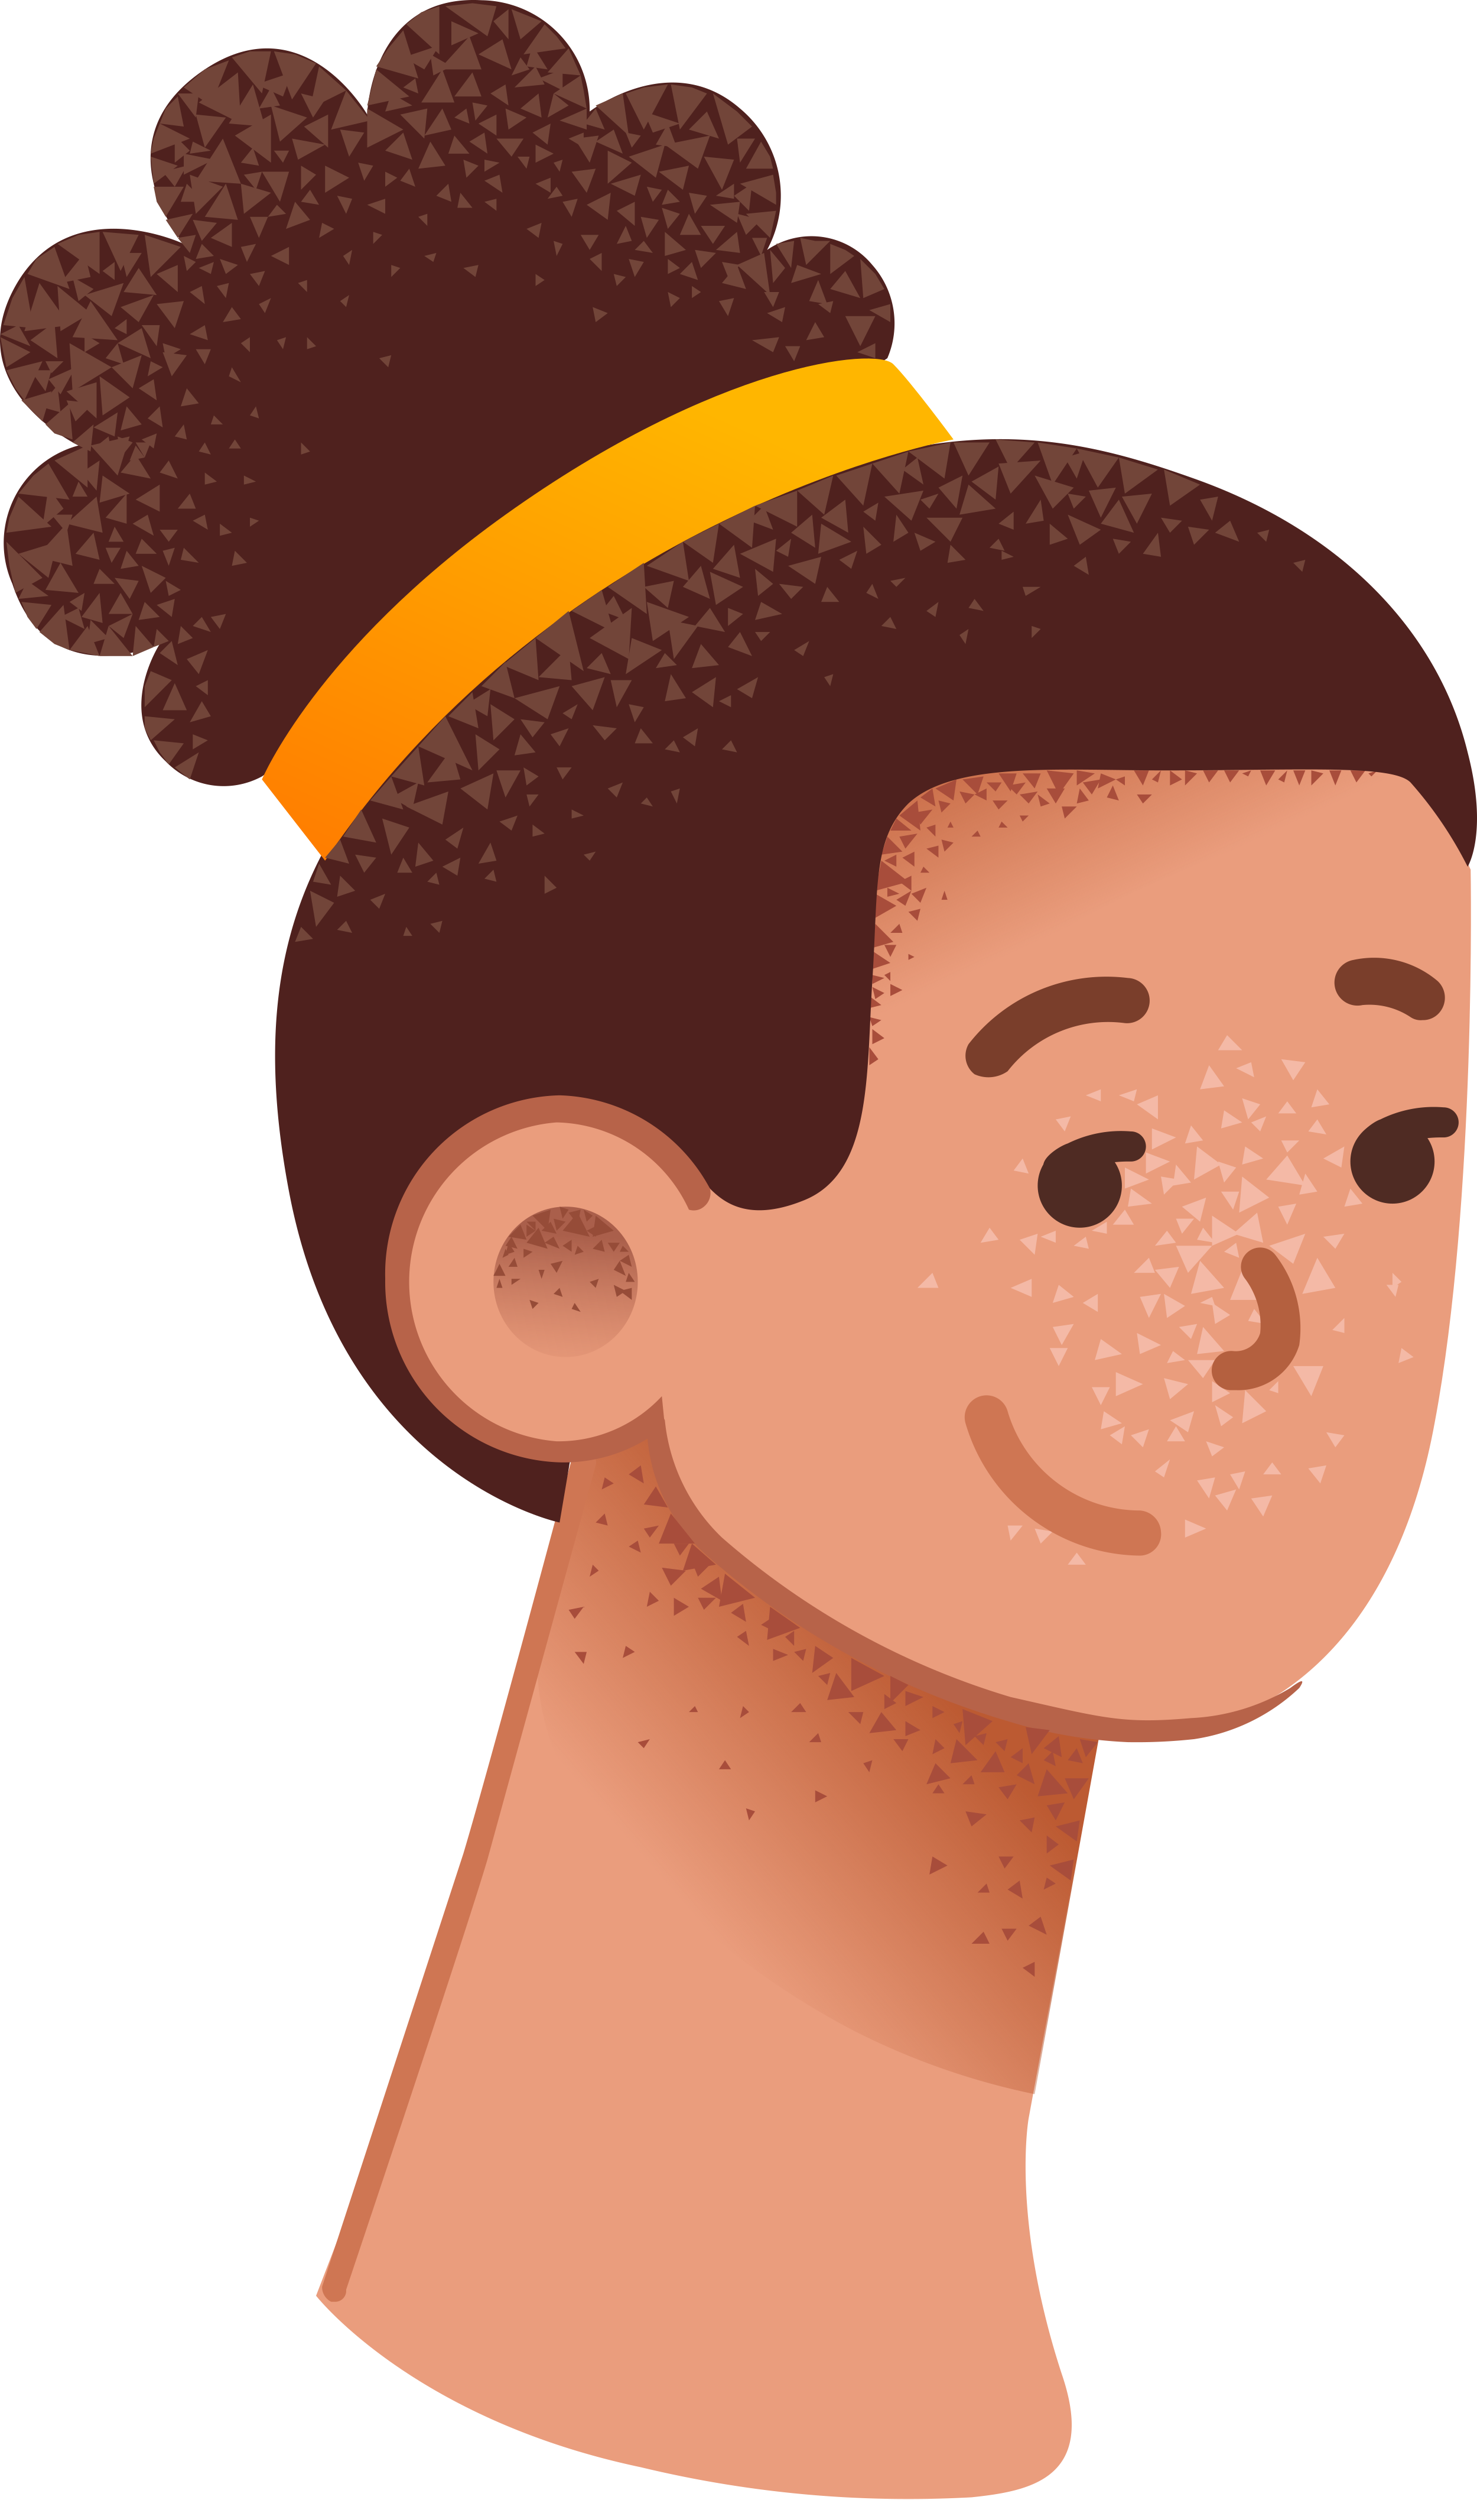 <svg id="_5" data-name="5" xmlns="http://www.w3.org/2000/svg" xmlns:xlink="http://www.w3.org/1999/xlink" width="49.123" height="83.09" viewBox="0 0 49.123 83.09">
  <defs>
    <linearGradient id="linear-gradient" x1="0.291" y1="0.72" x2="0.657" y2="0.343" gradientUnits="objectBoundingBox">
      <stop offset="0" stop-color="#bc5a32" stop-opacity="0"/>
      <stop offset="0.99" stop-color="#bc5a32"/>
    </linearGradient>
    <linearGradient id="linear-gradient-2" x1="0.429" y1="0.481" x2="0.143" y2="-0.012" xlink:href="#linear-gradient"/>
    <linearGradient id="linear-gradient-3" x1="0.128" y1="1.096" x2="0.705" y2="0.138" gradientUnits="objectBoundingBox">
      <stop offset="0.007" stop-color="#ff7a00"/>
      <stop offset="0.983" stop-color="#ffb600"/>
    </linearGradient>
    <linearGradient id="linear-gradient-4" x1="0.456" y1="1.173" x2="0.526" y2="0.108" gradientUnits="objectBoundingBox">
      <stop offset="0" stop-color="#cc7a5e" stop-opacity="0"/>
      <stop offset="0.924" stop-color="#aa5f4b"/>
    </linearGradient>
  </defs>
  <path id="Path_3698" data-name="Path 3698" d="M226.2,78.8l-7.5,24.5-2.2,5.7s3.2,4.1,10.8,5.7a37.971,37.971,0,0,0,11,1c1.9-.2,4.2-.6,3-4.1-1.7-5.2-1.1-8.5-1.1-8.5l2.7-14.7Z" transform="translate(-205.988 -32.693)" fill="#ea9d7d"/>
  <path id="Path_3699" data-name="Path 3699" d="M225,92a26.568,26.568,0,0,0,9.4,8.2,23.925,23.925,0,0,0,6,2.1l2.2-12.2L226.2,78.8l-.9,1.7-.7,2.8c-.1.1-1.9,5.2.4,8.7Z" transform="translate(-205.988 -32.693)" fill="url(#linear-gradient)"/>
  <path id="Path_3700" data-name="Path 3700" d="M254.9,61.6s.2,11-1.2,18.4c-1.1,6-4.1,9-7.3,10s-8.6-1-12.5-3c-3.3-1.7-5.2-3.5-5.7-5.6-.5-2.2-1.5-5-1.5-5l.2-6.5,7.7-16.4,18,3.1Z" transform="translate(-205.988 -32.693)" fill="#ea9d7d"/>
  <path id="Path_3701" data-name="Path 3701" d="M233.5,71.6s4.5-6.1,8-8.1c4.4-2.6,12-4.7,12-4.7l-17.8-3.3Z" transform="translate(-205.988 -32.693)" fill="url(#linear-gradient-2)"/>
  <path id="Path_3702" data-name="Path 3702" d="M217.1,109.2H217a.55.55,0,0,1-.3-.5l4.7-14.4c.9-3,3.6-13.1,3.6-13.1a.412.412,0,1,1,.8.2l-3.6,13.1c-.8,2.7-4.7,14.3-4.7,14.3A.366.366,0,0,1,217.1,109.2Z" transform="translate(-205.988 -32.693)" fill="#cf7653"/>
  <path id="Path_3703" data-name="Path 3703" d="M243.5,90.6a15.834,15.834,0,0,1-4-.7,26.458,26.458,0,0,1-10-5.5,5.86,5.86,0,0,1-2-4.4c0-.2,0-.5.2-.5s.3.2.4.4a6.25,6.25,0,0,0,1.9,3.9,25.773,25.773,0,0,0,9.6,5.3c3.1.7,3.7.9,6,.7a7.04,7.04,0,0,0,3.3-1q.6-.45.3,0a6.48,6.48,0,0,1-3.5,1.7A17.733,17.733,0,0,1,243.5,90.6Z" transform="translate(-205.988 -32.693)" fill="#b76349"/>
  <g id="Group_1584" data-name="Group 1584" transform="translate(18.912 48.707)">
    <path id="Path_3704" data-name="Path 3704" d="M229,84.6l.2.5.4-.4Z" transform="translate(-224.9 -81.4)" fill="#a84d3b"/>
    <path id="Path_3705" data-name="Path 3705" d="M229,84l-.3.9,1.1-.2Zm5.3,3.8v1.1l1.1-.5Zm-2.7-1.7-.1,1.1,1.1-.4ZM230.1,85l-.2,1.1,1.2-.3Z" transform="translate(-224.9 -81.4)" fill="#a84d3b"/>
    <path id="Path_3706" data-name="Path 3706" d="M228.3,83l-.4,1h1.2Zm7.5,7.2-.5-.6-.4.7Zm-1.4-1.1-.6-.8-.3.9Zm4.1,2.1-.7-.7-.2.8Zm3,1.1-.7-.8-.3.9Zm-5.3-3.6-.6-.3v.9Zm1.4,3.1-.5-.5-.3.7Zm-3.9-4-.6-.4-.1.9Zm5.3,2.1-1-.4.1,1.2Zm1.9.3-.8-.1.2.9Zm1.3,1.6h-.8l.3.7Zm-2.8-.2-.3-.7-.5.7Zm2.4,2.3.1-.7-.8.2Zm-.2,1.3.1-.7-.8.2Zm-1.7,0-.4.3.5.3Zm.3-3.9-.4.4.6.3Zm2.3-.7-.6-.1.2.6Zm-1.9,5.8-.4.3.6.3ZM230.7,86l-.4.3.5.3Zm-3.4-4.6-.4.3.5.3Zm10.1,9.4-.3-.3-.1.5Zm-2.8-.8.1-.4h-.5Zm1.4.9.2-.4h-.5Zm2.1,2,.2.5.5-.4Zm2.9-2-.3.3.4.2Z" transform="translate(-224.9 -81.4)" fill="#a84d3b"/>
    <path id="Path_3707" data-name="Path 3707" d="M241.2,90.4l-.5.4.6.3Zm-1.2.4-.4.3.4.2Zm.4,7.1-.4.2.4.3Zm-1.1-1.1.2.4.3-.4Zm-.1-2.4.2.4.3-.4Zm1.9.9-.3-.2-.1.4Zm-13.9-4.7.2.2.2-.3Zm1.9-1.2-.2.2h.3Zm2,3.5-.3-.1.1.4Zm-1-1.7-.2.3h.4Zm6.9,3.2-.1.6.6-.3Zm-.9-4.5v.5l.5-.2Zm0-1v.5l.6-.3Zm-7.7-3.1v.6l.5-.3Zm12,7.3-.5.1.4.4Zm-1.5,4.2-.2-.4-.4.4Zm.3-5.2.3.4.3-.5Zm1.6.6.3.5.3-.6Zm1-1.9-.3.4.5.1Zm-.6,3.2-.4-.3v.6Zm-11.3-8.9-.6.4.7.4Zm-2,.8-.3-.3-.1.5Zm-2-1-.2-.2-.1.4Zm-.5,3.1.1-.4h-.4Zm3.8-2.2.2.4.4-.4Zm-1.2-1,.3.6.5-.5Zm-.2-2.7-.4.6.8.1Zm3,4.8-.3.2.4.3Zm.8-.4-.3.2.4.2Zm.8.4-.3.2.3.3Zm-1.5,2.7-.2-.2-.1.4Zm-6-3.4.2.3.3-.4Zm2.3-2.3-.3.2.4.2Zm-.1,3.7-.3-.2-.1.4Zm.3-4.1.2.3.3-.4Zm1,.5.2.4.3-.4Zm-2.3-1-.3.3.4.1Zm.3-1-.3-.2-.1.4Zm5.3,5.5v.4l.5-.2Zm1.9.8-.4.1.3.3Zm-.8-.8-.4.1.3.3Zm6.7,3-.4.1.3.3Zm-1.5-.6-.3.1.2.3Zm-4.7.7-.1-.3-.3.3Zm5.6,5-.1-.3-.3.3Zm-6.1-6-.2-.3-.3.3Zm2.6-.6v.5l.4-.2Zm1.6.4v.4l.4-.2Zm1.8.9-.4.1.3.3Zm-1.4,2-.2-.3-.2.3Zm-4.3-.1v.4l.4-.2Zm1.9-1-.3.1.2.3Zm3.4.8-.1-.3-.3.3Z" transform="translate(-224.9 -81.4)" fill="#a84d3b"/>
  </g>
  <g id="Group_1585" data-name="Group 1585" transform="translate(30.512 34.407)">
    <path id="Path_3708" data-name="Path 3708" d="M244.8,76.5l.6-.4-.7-.4Zm-7.6-1L237,75l-.5.5Zm9.7.4h.9l-.5-1Zm-1.6-3.1.6.5.2-.8Zm.4-.9.9-.5-.8-.6Zm1.6,8.1.8-.4-.7-.7Zm2.3-.9.4-1h-1Zm-5-3.4-.7.1.3.7Z" transform="translate(-236.5 -67.1)" fill="#f4b9a6"/>
    <path id="Path_3709" data-name="Path 3709" d="M245.2,74.8l-.8.1.5.6Zm-.5,3.7.2.7.6-.5Zm.2,1.4.6.4.2-.7Zm3.4,2.5-.7.1.4.6Zm-1.5-15.3-.3.5h.8Zm.3,4.4-.6-.2.2.7Zm.8-2.1-.6-.2.2.7Zm-4.3,2.8-.1.6.8-.1Zm.9-3.1-.7.3.7.5Zm-2.9.7-.5.1.3.4Zm5.5,12.4-.7.2.4.5Zm-.7-.4-.6.1.4.6Zm-4.9-4.3h-.6l.3.6Zm1.4,1.3h-.6l.3.6Zm-1.7-3.4-.2.6.7-.2Zm3.2-.4-.2-.5-.5.5Zm6,5.8.3-.4-.6-.1Zm-2.2-1.9.3.1v-.4Zm4.1-3.9v.5l.3-.2Zm-2,1.9.4.1v-.5Z" transform="translate(-236.5 -67.1)" fill="#f4b9a6"/>
    <path id="Path_3710" data-name="Path 3710" d="M252.4,75.8l.1-.4h-.4ZM240,71.2l-.3.4.5.1Zm5.9-2.3.8-.1-.5-.7Zm-.1,8.8.9-.1-.7-.8Zm-.6-5.8-.6-.1.1.6Zm-4.9,3.9v-.6l-.7.3Zm4-5.6v.7l.8-.4Zm-.9,1.3v.7l.8-.3Zm.7-.5v.7l.8-.4Zm5.9.2.6.3.1-.7ZM245.1,74l-.3-.4-.4.5Zm2.3,7.6-.5.1.3.5Zm-2.4-4-.2.4.6-.1Zm.4,3-.3-.5-.3.5Zm.9.5.4-.3-.6-.2Zm.3-1,.4-.3-.6-.4Zm-.3-.8.6-.3-.6-.4Zm.1-2.6.5-.3-.6-.4Zm-1.2.1.4.4.2-.5Zm4.9,4.6-.6.1.4.5Zm-2.4-5.2-.2.4.6.1Zm.9,5.5-.3-.4-.3.4Zm-3.2,1.5v.6l.7-.3Zm-1.2-3-.6.2.4.4Zm-5-6.3-.3-.4-.3.5Zm5.2,7.7.3.2.2-.6Zm-1.5-1.2.4.3.1-.6Zm-1.1,3.9-.3.4h.6Zm-.8-.7-.6-.1.2.5Zm-1-.2h-.5l.1.5Zm5.6-7.7,1.1-.2-.8-.9Zm-.5-2.5.2.5.4-.5Z" transform="translate(-236.5 -67.1)" fill="#f4b9a6"/>
    <path id="Path_3711" data-name="Path 3711" d="M245.1,74.1l.4.9.8-.9Zm2.7-1.1-.8.7,1,.3Zm-6.7,1v-.4l-.5.2Zm6,0-.4.3.5.2Zm-1.7-3.3.6-.1-.4-.5Zm3.8,1.7.6-.1-.4-.6Zm-4.2-.3.6-.1-.5-.6Zm4.6-2.6.6-.1-.4-.5Zm-2-1.5-.5.2.6.3Zm-5,1.3v-.4l-.5.2Zm0,7.9-.2.7.9-.2Zm-.9-.5-.7.1.3.6Zm1,2.9-.1.6.7-.2Zm1.1-2.6.1.7.7-.3Zm-.7,1.3v.8l.9-.4Zm-.6-2v-.6l-.5.3Zm8.2-3.5.6-.1-.4-.5Zm-2.1-2.2.2.4.4-.4Zm3.9,7.4.5-.2-.4-.3Zm-8.8-8.7.1-.4-.6.2Zm3.7,1.5-.1.6.7-.2Zm-.7-1.2-.1.6.7-.2Zm1.5,4.5.8.6.4-1Zm1.1,1.6,1.1-.2-.6-1Zm-3.4.3.5.1-.1-.3Zm.1-2.5-.2.4.6.1Zm1.2-1.2h-.6l.4.6Zm1.9.4-.6.1.3.6Z" transform="translate(-236.5 -67.1)" fill="#f4b9a6"/>
    <path id="Path_3712" data-name="Path 3712" d="M247.2,73l1-.5-.9-.7Zm1.8-4.4.4-.6-.8-.1Zm-3,9.9.4-.6h-.9Zm.3-4.4.9-.4-.9-.6Zm1.3-4.1.3.3.2-.5Zm1.2,1.1-.7.8,1.3.2Zm1-1.2-.3.4.6.1Zm.2,3.9.4.4.3-.5Zm-1.2-4.5-.3.4h.6Zm-8.3,4.4-.6.2.5.5Zm2.9-.8-.4.5h.7Zm-.6.8v-.4l-.5.3Zm-.6.5-.1-.4-.4.3Z" transform="translate(-236.5 -67.1)" fill="#f4b9a6"/>
  </g>
  <g id="Group_1586" data-name="Group 1586" transform="translate(28.912 25.607)">
    <path id="Path_3713" data-name="Path 3713" d="M244.9,58.3v.5l.4-.2Zm1.6,0H246l.2.4Zm-.7.1-.4-.1v.5Zm-10.5,2.9-.2,1,1.1-.3Zm7.3-2.9-.1.5.6-.3Zm-1.8.5.3.5.3-.5Zm-.9.9.1.2.2-.2ZM235,64.3v.6l.6-.2Z" transform="translate(-234.9 -58.3)" fill="#a84d3b"/>
    <path id="Path_3714" data-name="Path 3714" d="M237.1,59.5l-.1-.6-.4.3Zm6.6-1.2.3.5.2-.5Zm-1.7.4.3.4.3-.5Zm4.7-.4.2.4.3-.4Zm-2.9.8.2.3.3-.3Zm-2.5.4.1.4.4-.4Zm-1.4-.4.3.3.3-.4Zm-.4-.3.3.3.3-.4Zm3.6-.2.3.2v-.3Zm1.2,0,.2.1.1-.4Zm3-.2.2.1.1-.2Zm1.9.4.2-.5H249Zm1.4-.5h-.4l.2.5Zm-.6.1-.4-.1v.5Zm-2.1-.1.2.5.3-.5Zm3,0,.2.4.3-.4Zm-2.4.3.2.1.1-.4Zm3-.2.1.1.2-.2ZM235.6,65l-.2.1.2.2Zm.8-5.3.2.4.4-.5Zm-.5.8.2.4.4-.5Zm-.1-.6-.2.4h.7Zm0,4.2h-.4l.2.4Zm.2-.4-.1-.3-.3.3Zm3.5-3.5-.2-.2-.1.2Zm-.9.3-.1-.2-.2.2Zm-.9-.3-.1-.2-.1.2Zm-.2,2.4-.1-.3-.1.3Zm-.6-.9-.2-.2-.1.2Zm4.9-2.3.4-.1-.3-.4Zm0-.6.6-.4-.6-.1Zm-2.8.5.2.3.3-.3Z" transform="translate(-234.9 -58.3)" fill="#a84d3b"/>
    <path id="Path_3715" data-name="Path 3715" d="M238.8,58.7l.3.3.2-.3Zm1.8.8.3-.1-.4-.3Zm-5,5.9v.4l.4-.2Zm.6-1v.2l.2-.1Zm2.6-5.5-.4.2.4.2ZM235,65.1v.3l.4-.2Zm.1.8.3-.2-.4-.2Zm-.1.9.3-.2-.4-.1Zm-.1-.6.4-.1-.4-.3Zm0,1.9.3-.2-.3-.4Zm.1-.7.4-.2-.4-.3Zm1.5-8.1-.6.5.7.5Zm1.3-.7-.7.3.6.4Zm-1.5,3.8.3.3.2-.5Zm4.5-4.1.4.8.5-.7Zm-5,4.3.3.2.2-.5Z" transform="translate(-234.9 -58.3)" fill="#a84d3b"/>
    <path id="Path_3716" data-name="Path 3716" d="M242.8,59.2l.4.1-.2-.5Zm-7.8,5,.7-.2-.6-.6Zm.5-3.7-.2.6.7-.1Zm1.1,2.4-.4.1.3.3Zm-.3-1.1-.4.2.4.3Zm1-1.2.1.4.3-.3Zm.6-1.6.2.4.3-.3Zm-.7.3.1.4.3-.3Zm-1.4,3.5-.7-.4v.8Zm0-1.7-.4.2.4.2Zm1.4-.3-.4.1.4.3Zm-.1-.7-.3.1.3.3Zm-.7.9-.4.2.4.3Zm-.9,1.2v.3l.4-.1Zm5.1-3.8H240l.4.5Zm-.8,0h-.6l.4.6Zm-1.1.1-.7.1.5.5Z" transform="translate(-234.9 -58.3)" fill="#a84d3b"/>
  </g>
  <path id="Path_3717" data-name="Path 3717" d="M238.4,68.4a.78.78,0,0,1-.2-1,5.812,5.812,0,0,1,5.3-2.2.752.752,0,1,1-.1,1.5,4.231,4.231,0,0,0-3.9,1.6A1.116,1.116,0,0,1,238.4,68.4Zm14.9-1.8a.6.6,0,0,1-.4-.1,2.475,2.475,0,0,0-1.6-.4.765.765,0,1,1-.3-1.5,3.273,3.273,0,0,1,2.8.7.758.758,0,0,1,.1,1,.713.713,0,0,1-.6.3Z" transform="translate(-205.988 -32.693)" fill="#7a3e2b"/>
  <path id="Path_3718" data-name="Path 3718" d="M243.9,84.4h0a6.114,6.114,0,0,1-5.8-4.4.728.728,0,1,1,1.4-.4,4.593,4.593,0,0,0,4.4,3.3.751.751,0,0,1,.7.7.713.713,0,0,1-.7.8Z" transform="translate(-205.988 -32.693)" fill="#cf7653"/>
  <path id="Path_3719" data-name="Path 3719" d="M247.1,78.9h-.2a.652.652,0,1,1,.1-1.3.842.842,0,0,0,.9-.6,2.573,2.573,0,0,0-.5-1.8.64.64,0,0,1,1-.8,3.972,3.972,0,0,1,.8,3,2.118,2.118,0,0,1-2.1,1.5Z" transform="translate(-205.988 -32.693)" fill="#b4603f"/>
  <g id="Group_1587" data-name="Group 1587" transform="translate(34.512 36.799)">
    <circle id="Ellipse_575" data-name="Ellipse 575" cx="1.4" cy="1.4" r="1.4" transform="translate(0 1.208)" fill="#4f2b23"/>
    <path id="Path_3720" data-name="Path 3720" d="M241.7,71.7c-.2,0-.9,0-1-.2-.1-.3.5-.7.8-.8a3.99,3.99,0,0,1,2.1-.4.5.5,0,1,1,0,1,4.54,4.54,0,0,0-1.7.3.31.31,0,0,1-.2.1Z" transform="translate(-240.5 -69.492)" fill="#4f2b23"/>
    <circle id="Ellipse_576" data-name="Ellipse 576" cx="1.4" cy="1.4" r="1.4" transform="translate(10.4 0.408)" fill="#4f2b23"/>
    <path id="Path_3721" data-name="Path 3721" d="M252.1,70.9c-.2,0-.9.1-1-.1-.1-.3.5-.8.8-.9a3.99,3.99,0,0,1,2.1-.4.5.5,0,0,1,0,1,4.54,4.54,0,0,0-1.7.3.31.31,0,0,1-.2.1Z" transform="translate(-240.5 -69.492)" fill="#4f2b23"/>
  </g>
  <path id="Path_3722" data-name="Path 3722" d="M224.6,83.3s-7.2-1.5-9-11,1.6-14.6,11.1-20.6c9.5-5.9,14.5-4.7,19-3.1,4.8,1.7,8.1,5,9.1,9.1.7,2.7,0,3.8,0,3.8a13.05,13.05,0,0,0-1.9-2.8c-.6-.6-3.6-.4-8.2-.4-3.5,0-7-.3-8.5,1.1-1.2,1.2-1,2.8-1.2,5.9s0,6.4-2.3,7.3c-2,.8-2.8-.1-3.2-.5a32.916,32.916,0,0,0-2.6-2.4l-2.3,13.6Zm-9.9-24.8a2.669,2.669,0,0,1-3.2-.5c-1.7-1.6-.2-3.9-.2-3.9s-3.7,1.7-4.9-2a3.352,3.352,0,0,1,2.2-4.6s-4-1.9-2.1-5.3c1.8-3.2,5.6-1.4,5.6-1.4s-2.9-3.4.7-5.8c3.3-2.2,5.4,1.5,5.4,1.5s.1-4,3.8-3.8a3.649,3.649,0,0,1,3.6,3.7s2.7-2.1,5-.1a3.774,3.774,0,0,1,.9,4.7,2.619,2.619,0,0,1,3.5.5,2.922,2.922,0,0,1,.5,3.1L214.7,58.5Z" transform="translate(-205.988 -32.693)" fill="#4f211e"/>
  <path id="Path_3723" data-name="Path 3723" d="M216.8,61.3l-2.1-2.7s1.8-4.3,8.1-8.8c7-5,12.3-5.6,12.9-5s2,2.5,2,2.5S224.6,49.7,216.8,61.3Z" transform="translate(-205.988 -32.693)" fill="url(#linear-gradient-3)"/>
  <ellipse id="Ellipse_577" data-name="Ellipse 577" cx="5.3" cy="5.7" rx="5.3" ry="5.7" transform="translate(13.212 36.907)" fill="#ea9d7d"/>
  <ellipse id="Ellipse_578" data-name="Ellipse 578" cx="2.4" cy="2.5" rx="2.4" ry="2.5" transform="translate(16.412 40.107)" fill="url(#linear-gradient-4)"/>
  <path id="Path_3724" data-name="Path 3724" d="M228,79.1a4.691,4.691,0,0,1-3.5,1.5,5.316,5.316,0,0,1,0-10.6,4.951,4.951,0,0,1,4.4,2.9.52.52,0,0,0,.5-.1.585.585,0,0,0,.2-.6,5.865,5.865,0,0,0-5-3.1,5.938,5.938,0,0,0-5.8,6.1,6,6,0,0,0,5.8,6.1,5.311,5.311,0,0,0,3.5-1.2l-.1-1Z" transform="translate(-205.988 -32.693)" fill="#b76349"/>
  <g id="Group_1588" data-name="Group 1588" transform="translate(16.412 40.107)">
    <path id="Path_3725" data-name="Path 3725" d="M227,75.9v-.4l-.4.1Zm-1.7-3-.4.1.3.4Z" transform="translate(-222.4 -72.8)" fill="#964c38"/>
    <path id="Path_3726" data-name="Path 3726" d="M225.2,73l-.5.6.9.2Zm-.9-.1-.6.2.5.5Zm2.6,1.5-.3.2.4.2Zm-.9-.5-.3.3.4.1Z" transform="translate(-222.4 -72.8)" fill="#964c38"/>
    <path id="Path_3727" data-name="Path 3727" d="M226.6,74.6l-.2.3.4.2Zm-2.2-.8-.3.2.5.2Z" transform="translate(-222.4 -72.8)" fill="#964c38"/>
    <path id="Path_3728" data-name="Path 3728" d="M223.9,73.5l-.4.5.7.2Zm1.7,1.8.2.2.1-.3Zm1.1-1.2-.1.2h.3Zm.2.9-.1.3h.3Zm-3.6-1.6-.4.4.6.1Zm.8,1.5h-.2l.1.3Zm.6.9-.1-.3-.2.2Zm.8-2.5.2-.2-.3-.2Zm-1.2,0-.3.3.5.1Zm-.5.3-.3-.2v.4Z" transform="translate(-222.4 -72.8)" fill="#964c38"/>
    <path id="Path_3729" data-name="Path 3729" d="M223.8,73.6v-.3h-.3Zm2.4.4.2.3.2-.3Zm-.4-.9-.1.7.7-.2Z" transform="translate(-222.4 -72.8)" fill="#964c38"/>
    <path id="Path_3730" data-name="Path 3730" d="M225.5,73.6l.3.2.1-.4Zm-2.4.9-.2.3h.3Zm1.8-1.6-.3-.1.1.4Zm-.6,1.8.2.3.2-.4Zm.8,1.3-.1.2.3.1ZM223,73.8l-.2.3.4.1Z" transform="translate(-222.4 -72.8)" fill="#964c38"/>
    <path id="Path_3731" data-name="Path 3731" d="M223.9,76l-.3-.1.1.3Zm-1.1-1.6.3-.1-.2-.3Z" transform="translate(-222.4 -72.8)" fill="#964c38"/>
    <path id="Path_3732" data-name="Path 3732" d="M222.5,75.5h.2l-.1-.3Zm.2-1,.2-.1-.1-.2Zm.7-.3v.3l.3-.2Zm-1,.9h.4l-.2-.4Zm.6.1v.2l.3-.2Zm2-1.3-.3.2.3.2Zm1.4,1.5.1.4.3-.2Zm-2-2.2.1.4.3-.3Zm1,1.1-.2-.2-.1.3Z" transform="translate(-222.4 -72.8)" fill="#964c38"/>
  </g>
  <g id="Group_1589" data-name="Group 1589" transform="translate(0.012 0.107)">
    <path id="Path_3733" data-name="Path 3733" d="M217.5,35.7l-.9-.8-.3,1.4Zm-1-.9-.7-.3-.7-.1.6,1.6Zm-.2,4.2-.3.4.6.1Zm-4.4,1.6.4.5.2-.6Z" transform="translate(-206 -32.8)" fill="#724539"/>
    <path id="Path_3734" data-name="Path 3734" d="M218.3,36.7l-.8-1L217,37Zm-.1.8.4-.1-.2-.4Zm-1.4,1.6.8-.5-.8-.4Zm1.6-.9-.5-.1.2.6Zm.4,1.6v-.5l-.6.2Zm-3.2,1.7v-.6l-.6.3Zm1.5-1.2-.4-.2-.1.5ZM215,36.5l-1.2.7,1.2.9Zm-1.9,4.7-.4-.4-.2.5Zm3.2-1.2-.5-.6-.3.9ZM215,36.2l.3,1.2.9-.8Zm1-.4.4.8.4-.6Zm1.3,1.2.3.9.5-.8Zm-4.5,2.9,1.1.1-.4-1.2Zm.5,1.4.2.5.4-.3Zm2.4-4,.2.7.9-.5Z" transform="translate(-206 -32.8)" fill="#724539"/>
    <path id="Path_3735" data-name="Path 3735" d="M212.5,38.7l1.5.1-.6-1.5Zm1.1-1.9,1.2.1-.4-1.4Zm3.3-.3-.8.4.8.7Zm-.4,2-.5-.3V39ZM213,40.6l.7.3v-.8Zm-.6-3.2-.1.4.7-.1Zm-.6-.2v.9l.5-.4Zm1.4,2.9-.8-.1.3.7Zm1.5-1.7-.6.1.4.5Zm-2.6-1.5-.2-1-.4.4-.2.5Z" transform="translate(-206 -32.8)" fill="#724539"/>
    <path id="Path_3736" data-name="Path 3736" d="M213.1,38l-1-.2v.7Zm-.8-.7-1-.5-.2.5-.1.5Zm-.4.9-.9-.3.1.9Zm2.7-1.9.7-.1-.3-.6Zm-1.1.3-1-.1.3,1.1Z" transform="translate(-206 -32.8)" fill="#724539"/>
    <path id="Path_3737" data-name="Path 3737" d="M211.9,35.8l.6.8.1-.8Zm3.8-.7-1.2.4.9.4Zm-3.1,6.5.4.2.1-.4Zm3-3.2h-.9l.6,1Z" transform="translate(-206 -32.8)" fill="#724539"/>
    <path id="Path_3738" data-name="Path 3738" d="M214,38.1l.6.1-.2-.6Zm-.3-3.5,1,1.2.3-1.4h-.7Zm.3,4.2.1,1,.9-.7Zm-1.9-3.2.9.6.6-1.5-.8.3Z" transform="translate(-206 -32.8)" fill="#724539"/>
    <path id="Path_3739" data-name="Path 3739" d="M211.5,39.9l.6-1h-1l.1.5Zm3.4,0h-.6l.3.7Zm-.4.9-.5.1.2.5Zm-1.9-4.7,1.4.7-.1-1.7Z" transform="translate(-206 -32.8)" fill="#724539"/>
    <path id="Path_3740" data-name="Path 3740" d="M211.5,40l.4.6.5-.8Zm.7-1.2-.2.6h.8Zm-.8-.4.4.5.4-.7Zm4.2-.7h-.5l.3.4Zm8.2,16.2,1.6,1.1-.5-2Zm3.7-1.2.2,1.3,1.2-.8Zm2.1-1,.2,1.1.9-.6Zm-1.1,3.1-.4-.4-.3.5Zm.3,1.1-.5-.8-.2.9Zm2.3-2.2.2.3.3-.3Zm-.8,2.1-.4.2.4.2Zm-1.9,1.5-.3.3.5.1Zm1.9,0-.3.3.5.1Zm-.4-7.2,1.1.8.1-1.4Zm-6.8,6.5-.8-.5.1,1.2Zm-.5,1-.8-.5.1,1.2Z" transform="translate(-206 -32.8)" fill="#724539"/>
    <path id="Path_3741" data-name="Path 3741" d="M230.6,53.7l-.4.5.8.3Zm-4.2-1.2-.4.5.8.3Zm5-3-.5.5.8.3Zm-.1,3.2-.2.6.9-.2Z" transform="translate(-206 -32.8)" fill="#724539"/>
    <path id="Path_3742" data-name="Path 3742" d="M229.3,51.5l-.6.7.9.4ZM227,52.9l-1.4,1,1.3.7Zm-3.7,4.2-.2.7.7-.1Zm5.9-3.6-1-.2.2,1.3Z" transform="translate(-206 -32.8)" fill="#724539"/>
    <path id="Path_3743" data-name="Path 3743" d="M225,55.5l.7.8.4-1.1Zm5.4-4.7-.7.8.9.3Zm-2.2,2.1.2-.9-1,.2Zm.7-.9-.2-1.3-1.2.8Zm1.8,1.1-.5-.2v.6Zm-1.1-.2-.5.6,1,.2Zm2.1-1.2.1-1.1-1.2.5ZM228,54.3l-1-.4-.2,1.2Zm-4.9,1.6,1.1.7.4-1.1Zm2.9-3.6-1,.7,1.4.7Zm-2.2,1.6-1.1.9,1.2.5Z" transform="translate(-206 -32.8)" fill="#724539"/>
    <path id="Path_3744" data-name="Path 3744" d="M222.8,54.7l-.8.8,1.1.4Zm-1.1,1-.8.8,1,.4Zm5.3-.4h-.7l.2.9Zm-3.7,3h-.8l.3.9Zm4.1-2.1-.5-.1.2.6Zm1.3-5.5,1,.7.2-1.3Zm-2.5,1.5,1.3.9-.1-1.7Zm4.3,3.4.5.3.2-.7Zm1.2-3.5-.6-.5.1.9Zm1.6-2-.1,1,1.1-.4Zm.5-1.6.9,1,.3-1.4Zm-.8,1.3-.7.6.8.5Zm1.1-.5-.8.6.9.5Zm-1.6.9V49l-1.4.5Z" transform="translate(-206 -32.8)" fill="#724539"/>
    <path id="Path_3745" data-name="Path 3745" d="M233.1,52.1l.2-.9-1.1.3Zm-.6-3.1.9.8.3-1.3Zm2.8,1.8-.6-.6.1.9Zm-6.6,6.4.4.3.1-.6Zm.6-3.1-.3.8.9-.1ZM225,55.3l-.1-1.1-1,1Zm1-.9-.5.5.8.2Zm.2,4.5.3.3.2-.5Zm-1.5-2.5.3.2.2-.5Zm4.3-.7.7.5.1-1Zm-7.5.4.7.4.1-.9ZM219,59.2l.7.4.2-.9Zm8.3-2.3-.2.5h.6Zm-13.9-18-1.1-.4.2,1.3Zm1.4,2.8-.5.1.3.4Zm.2.9-.4.2.2.3Zm2.7-1.6-.3.2.2.3Zm1.3,3.5-.4.1.3.3ZM216.2,42l-.3.1.3.3Zm1.4.5-.3.2.2.2Zm6.7,14.6.3.4.3-.6Zm-4.4.4,1.8.8-.9-1.8Zm-.3,2.7-.9-.3.3,1.2Zm.3.5-.1.8.6-.2Z" transform="translate(-206 -32.8)" fill="#724539"/>
    <path id="Path_3746" data-name="Path 3746" d="M221.3,58.9l.9.7.2-1.2Zm-1.8.6,1.2.6.2-1.1Zm.4-2-.9,1,1.1.3Z" transform="translate(-206 -32.8)" fill="#724539"/>
    <path id="Path_3747" data-name="Path 3747" d="M219,58.5l-.7.8,1.1.3Zm-1,1.1-.6.9,1.1.2Zm-.7,1-.5.6.8.2Zm4-2-.3-1-.8,1.1Zm-.5,2,.4.3.2-.7Zm-5.3-20.8-.3-.3-.3.4Zm2,0,.2-.5-.5-.1Zm1.8,1.8-.3-.1v.4Zm-.6-1.1-.3-.1v.4Zm.5-1.9-.4-.2v.5Zm-8.6,1.9-1.2-.1.6,1.3Zm-1.3-.1-.7.1-.7.3,1.4,1Zm2.1,3.7.1.5.5-.3Zm-2.3,3.5.6.2-.1-.6Zm2.9-6.7-1.2-.4.2,1.4Zm.2.8.3-.3-.4-.2Z" transform="translate(-206 -32.8)" fill="#724539"/>
    <path id="Path_3748" data-name="Path 3748" d="M211.8,43.6l.3-.9-.9.1Zm.9-1.4-.4.2.5.4Zm1.3,1.1-.3-.4-.3.5Zm-1.4,2.8-.4-.5-.2.6Zm.4-1.8h-.5l.3.5Zm-4-1.6-.6,1.2,1.5.1Zm1.4,4.7-.5-.2.1.7Zm1.8-2.9-.8-.1.3.8Z" transform="translate(-206 -32.8)" fill="#724539"/>
    <path id="Path_3749" data-name="Path 3749" d="M208.8,42.5l.9.7.4-1.1Zm1.2-1.4.2.8.5-.8Zm1.2.7.7.6v-.9Zm-1.8,4.7.9-.6-1-.7Zm1.3.8.4.3.1-.5Zm-.7-4.4.6.5.5-.9Zm-1.6,2.8,1.3-.8-1.4-.8Zm-.4-2,1-.6-1.1-.9Z" transform="translate(-206 -32.8)" fill="#724539"/>
    <path id="Path_3750" data-name="Path 3750" d="M210.6,41.6l-.5.8,1.1.1Zm.7,1.9h-.6l.5.7ZM210,47l.7-.2-.5-.6Zm-2.5-2.3.2.4.4-.4Z" transform="translate(-206 -32.8)" fill="#724539"/>
    <path id="Path_3751" data-name="Path 3751" d="M207,45l.5.7.2-.7Zm2.9,1.4-.8.5.7.3Zm0-2.3-.4.5.6.2Zm-2.9.3-1-.5.2,1Z" transform="translate(-206 -32.8)" fill="#724539"/>
    <path id="Path_3752" data-name="Path 3752" d="M208.5,44.9l-.9.4.4.5Zm-1.1-.2-1.2.3.3.6.3.4Z" transform="translate(-206 -32.8)" fill="#724539"/>
    <path id="Path_3753" data-name="Path 3753" d="M207.7,45.7l-1,.3.7.7Zm.9-3,.5-.4-.7-.4Zm-.8.7-.8.6.9.6Zm-1.8.4,1,.4-.4-.7Z" transform="translate(-206 -32.8)" fill="#724539"/>
    <path id="Path_3754" data-name="Path 3754" d="M208.8,41.1l-.8,1,1-.2Zm1.5,6.9.5-.1-.3-.4Zm.4-4.4-.8.5,1.1.5Zm-1.9.8.5-.3-.5-.3Z" transform="translate(-206 -32.8)" fill="#724539"/>
    <path id="Path_3755" data-name="Path 3755" d="M206.9,41.8l1.4.5-.5-1.4-.6.4Zm2.8,3.1.7.7.3-1.1Zm-3.6-1.4,1,.1-.3-1.7-.4.7Zm2.3,3.8-.1-1.2-.8.7.3.3Z" transform="translate(-206 -32.8)" fill="#724539"/>
    <path id="Path_3756" data-name="Path 3756" d="M211.1,45.3l-.5.3.6.4Zm.2.9-.4.4.5.3Zm-4.5-2.5,1.5-.2-1-1.4Zm1.6,3.7.6.3.1-.9Zm-.2-1.4.3.7.6-.6Zm-.9.2.7.2-.1-.9Zm2.9-2.9-.4.3.4.2Zm-.4-1.9-.4.3.4.3Z" transform="translate(-206 -32.8)" fill="#724539"/>
    <path id="Path_3757" data-name="Path 3757" d="M209.2,45.4l-1,.3,1,.9Zm2.9,1.4-.3.4.4.1Zm.7.6-.2.3.4.1Zm.9-2.5-.1.3.4.2Zm.1,2.4-.2.3h.4Zm-.7-.8-.1.3h.4Zm1.4-.3-.2.3.3.1Zm-3.1-1.3-.4-.2-.1.5Zm1.5-.9-.1-.5-.5.3Zm-4,3.5-1.1.5,1.1.9Zm-1.3.6-.5.4-.5.6,1.7.2Zm3.7,2.2.3.4.3-.4Zm-.7,3,.7-.1-.5-.5Zm-.3-6.1-1.3.3.9,1Zm.5.7.2-.5h-.5Zm.5,1.8v-.9l-.8.5Z" transform="translate(-206 -32.8)" fill="#724539"/>
    <path id="Path_3758" data-name="Path 3758" d="M211.6,48l-.3.4.6.2Zm1.2,1.8-.4.2.5.3Zm-4.3,1.3.8.2-.2-.9Zm3.3,1.5-.6.2.5.4Zm-3.6-2.5,1.2.3-.2-1.2Zm.5-1.7.5.6.1-1Zm1.3,0,1,.2-.5-.8Zm.3,4.2.3-.6-.8-.1Zm.8,1.6.5-.2-.4-.4Zm-1.6-4.3.7.2v-1Z" transform="translate(-206 -32.8)" fill="#724539"/>
    <path id="Path_3759" data-name="Path 3759" d="M207.2,51.2l1.2.3-.2-1.4Zm2.2-2.7-.1.9,1-.3Zm1.5,1.3-.5.3.7.4Zm.1,2.6.5-.5-.8-.4Zm-2.7.3.4.3.1-.6Z" transform="translate(-206 -32.8)" fill="#724539"/>
    <path id="Path_3760" data-name="Path 3760" d="M208,53.2l.8.4-.2-.7Zm2-.8-.4.7h.8Zm.2-1.4-.2.6.6-.1Zm-2.5,1.8-1-.1.2.5.3.4Z" transform="translate(-206 -32.8)" fill="#724539"/>
    <path id="Path_3761" data-name="Path 3761" d="M209.3,52.4l-.6.8.7.2Zm-1.2.4-.8.9.5.4.5.2Z" transform="translate(-206 -32.8)" fill="#724539"/>
    <path id="Path_3762" data-name="Path 3762" d="M208.9,53.5l-.6.8,1,.2Zm-.7-3.1.2-.6h-.7Zm-.2,1-.5.9,1.1.1Zm-1.4,1.2,1-.1-.7-.5Z" transform="translate(-206 -32.8)" fill="#724539"/>
    <path id="Path_3763" data-name="Path 3763" d="M207.6,48.9l-.2,1.3.7-.6Zm4,3.6.4-.2-.5-.3Z" transform="translate(-206 -32.8)" fill="#724539"/>
    <path id="Path_3764" data-name="Path 3764" d="M209.7,51.4l.3-.5h-.5Zm-3.5-1,1.5-.2-1.1-1-.3.7Zm.3,2,.9-.5-1.2-1.2.1.8Zm3.9,2.1-.8-1-.3,1h1.1Z" transform="translate(-206 -32.8)" fill="#724539"/>
    <path id="Path_3765" data-name="Path 3765" d="M210.7,50.6l-.2.5h.7Zm-1.4,1-.2.5h.7Zm2.8-.7-.1.4.6.1Zm-4.5,1,.3-1.2-1.3.4Zm2.8,2.6.7-.3-.6-.7Zm-.8-1,.5.4.3-.8Zm-.7.6.7-.2-.6-.6Zm.9-3.9-.2.5h.5Zm-1.2-1.5-.2.5h.5Zm5.2,2.3-.1.5.5-.1Zm-.5-.9v.4l.4-.1Zm-.5-1.7v.4l.4-.1Zm3.2-1v.4l.3-.1Zm.2-3.5v.4l.3-.1Zm-1.9,6v.3l.3-.2Zm-.2-1.4v.3l.4-.1Zm-2.3,2.4-.4.1.2.5Zm.7-1.3-.2-.5-.4.5Zm7.1-13.7-1.1-.9-.3,1.2Zm.3-.6-.5-1.6-.5.6-.4.6Zm1.6,3.3.4-.4-.5-.2Zm2.2-1.5.5.4.1-.7Zm-4.3-.1-1.2-.7v1.3Zm.9.4-.4.9.9-.1Z" transform="translate(-206 -32.8)" fill="#724539"/>
    <path id="Path_3766" data-name="Path 3766" d="M219.8,38.9l-.2-.6-.3.4Zm1.9.7-.4-.5-.1.5Zm-.6-3.7h.9l-.3-.8Zm3.3,1.9-.6-.3v.6ZM220,36.1h1.1l-.4-1.1Zm-1.2.3.9-.2-.7-.4Zm0,1.3.9.3-.3-.9Zm4-1.4.1.7.6-.4Zm2.1,1,.5.3v-.5Zm-4.8-.1.9-.2-.3-.7Z" transform="translate(-206 -32.8)" fill="#724539"/>
    <path id="Path_3767" data-name="Path 3767" d="M220.6,35H222l-.4-1.1Zm-.5,2.3.1-1-.9.2Zm1.5.5-.5-.6-.2.6Zm.9-.5.5.6.4-.6Zm.5-2.1.6-.2-.3-.4Z" transform="translate(-206 -32.8)" fill="#724539"/>
    <path id="Path_3768" data-name="Path 3768" d="M223.5,34.9l.7.1-.5-.8Zm.5,1.7-.1-.8-.6.5Zm-1.5.6v-.7l-.6.3Zm1.5-3.8-1-.4.3,1Z" transform="translate(-206 -32.8)" fill="#724539"/>
    <path id="Path_3769" data-name="Path 3769" d="M224.1,35.5l-.3-.6-.7.7Zm.7-1.2-.3-.4-.4-.4-.7,1Zm.5.9-.4-.9-.7.8Zm-5-.7.1.7.6-.3Z" transform="translate(-206 -32.8)" fill="#724539"/>
    <path id="Path_3770" data-name="Path 3770" d="M223,35l-.3-1-.8.5Zm-.6-1.6.5.6V33ZM220.1,35l.5-.8-1.2.4Zm3.1,2.9.3.4.1-.4Z" transform="translate(-206 -32.8)" fill="#724539"/>
    <path id="Path_3771" data-name="Path 3771" d="M221.7,36.1l.1.6.4-.5Zm-1.7-3-.5.4,1.1,1V32.9Zm1.7-.3-.9.1,1.4,1,.3-1Zm3.7,2.9-.1-.5-.9.6,1.1.5Zm-3.2,2.1-.1-.7-.5.3Zm.7-1.6-.1-.7-.5.3Zm-.2,2.9-.1-.6-.5.2ZM221,33.4v.8l.9-.4Z" transform="translate(-206 -32.8)" fill="#724539"/>
    <path id="Path_3772" data-name="Path 3772" d="M224.6,36.7l.9.3v-.7Zm-.4-.1.7-.4-.5-.4Zm-.3-1.3.8.4V35Zm-2.3,1.5-.1-.5-.4.3Zm-1.7-1-.1-.5-.4.3Zm4.4,3.3v-.5l-.5.2Zm-.4,1.5.1-.5-.5.2Zm-1.4-.9v-.4l-.4.1Zm-.7,2.2.1-.4-.5.1Zm-1.6-1.7v-.4l-.3.1Zm4.4-1.8.1-.4-.3.1Zm-4.2,3,.1-.3-.4.1Zm2.2-3.3-.5-.1v.4Zm-1.7.7-.4.4.5.2Zm3.8.4-.2-.3-.3.4Zm2.2-2-.2-1.4-.9.4Z" transform="translate(-206 -32.8)" fill="#724539"/>
    <path id="Path_3773" data-name="Path 3773" d="M227.4,37l.8-1.5-.8.1-.6.2Zm-.9,3.8.5-.1-.2-.5Zm2.6.2.2.6.5-.5Zm-3-4-.3-.7-.4.5Zm.2,2.1-.8.4.7.5Zm-1.3.8.2-.6-.5.1Zm1,1.8v-.6l-.4.2Zm1.9-3.3.8.6.2-.8Zm1.3,3.6-.2-.6-.4.4Zm-2.3-4.1.9.7.3-1.1Zm-1.1-.5.9.4-.3-.8Zm-.8,1,.5.7.3-.8Z" transform="translate(-206 -32.8)" fill="#724539"/>
    <path id="Path_3774" data-name="Path 3774" d="M225.1,37.3l.5.8.3-.9Zm3.8,2.5-.3.7h.7Zm1.1,1.6.2.5.4-.4Zm-3.7-2.6.8.4.2-.7Zm1.8-1.3,1.1.8.4-1.1Zm-1.9,1.3.8-.7-.8-.4Zm.9,1.4v-.8l-.6.3Zm1,.2v.8l.7-.2Zm1.7-1.2.6.1v-.5Z" transform="translate(-206 -32.8)" fill="#724539"/>
    <path id="Path_3775" data-name="Path 3775" d="M230.4,39.2l.5.5.1-.9Zm-.7,1.6.4-.6h-.8Zm-1.5-.5.4-.5-.6-.2Zm3.5-2-.1-.4-.3-.5-.5.9Z" transform="translate(-206 -32.8)" fill="#724539"/>
    <path id="Path_3776" data-name="Path 3776" d="M230.5,40.1l.1-.7-1,.1Zm1.3-.6v-.4l-.1-.6-1.1.3Zm-.2,1.1.2-.9-1,.1Zm-3.4-3.8-.4.7.7.1Z" transform="translate(-206 -32.8)" fill="#724539"/>
    <path id="Path_3777" data-name="Path 3777" d="M230,39l.4-1-1-.1Zm.5-1.7.1.8.5-.8Zm-2.8-.2.9-.3-1.2-.4Zm.5,4.2v.5l.4-.2Z" transform="translate(-206 -32.8)" fill="#724539"/>
    <path id="Path_3778" data-name="Path 3778" d="M228.2,39l-.2.5.6-.1Zm.8-3.4-.7-.1.3,1.5.9-1.2Zm1.5.8-.8-.6.5,1.7.8-.6Zm-3,4.2.4-.6-.6-.1Zm1.6-.8.4-.6-.6-.1Zm-2,2.1.3-.5-.5-.1Zm2.4-5.5-.6.6,1,.3Zm1.5,4.2.3.6.2-.6Zm-1.2.4.8.1-.1-.7Zm.7-1.2.3.7.5-.5Zm-2.8-.4.3-.4-.5-.1Zm-.7-1.8.3-.4-.5-.1Zm1.3,5.3.3-.3-.4-.2Zm-2.5.5.4-.3-.5-.2Zm.7-1.2.3-.3-.4-.1Zm-2-1,.2-.4-.3-.1Z" transform="translate(-206 -32.8)" fill="#724539"/>
    <path id="Path_3779" data-name="Path 3779" d="M229,42.6l.3-.2-.3-.2Zm-5.2-.4.3-.2-.3-.2Zm3.9-1.1-.3-.4-.3.3Zm-1.8-.6h-.6l.3.5Zm5.7,2-.2-1.4-.9.4Zm1.2-1,.8-.8h-.5l-.5-.1Z" transform="translate(-206 -32.8)" fill="#724539"/>
    <path id="Path_3780" data-name="Path 3780" d="M230.8,42.3l-.3-.8-.5.6Zm.7.8.5.3.1-.5Zm.1-2.1.5.6-.4.5Zm.2-.2.5.8.1-.9Zm-1.9,1.9.3.5.2-.6ZM231,44l.7.4.2-.5Zm2.2-1.2.4.3.1-.4Zm1.3,1.6.6.2v-.5Z" transform="translate(-206 -32.8)" fill="#724539"/>
    <path id="Path_3781" data-name="Path 3781" d="M233.2,42l-.3.7.6.1Zm1.4,2.2.5-1h-1Zm1-1.4-.7.2.7.4Zm-3.3-.7,1-.3-.8-.3Zm.8,1.3-.3.6.6-.1Zm1-2.4-.5-.2v1l.8-.6Zm1,.8-.5-.5.1,1.3.7-.3Zm-1-.1-.5.6,1,.3Zm-1.7,3,.2-.5h-.5ZM212.1,57.4l-1-.1.2.4.3.4Zm.2,1.2.3-.9-.8.5Zm.6-2.8v-.5l-.4.2Zm.1-2.1-.3-.5-.3.3Zm-.7,3,.7-.2-.3-.5Zm.6-2.4-.7.3.4.5Zm-1.6.1.6.4-.2-.8Zm1.6,2.9-.5-.2v.5Zm-1-3.2.5-.2-.4-.4Zm-1.1,2.8.2.4.8-.7-1-.1Zm0-1.4v.7l.9-.9L211,55Zm.6.8h.8l-.4-.9Zm2.1-3.2-.5.1.3.4Zm18.2-10.2.2-.5h-.5Zm-16.2,1-.3.1.2.3Zm-1.2,0-.3.2.3.3Zm-.7-1.8-.4.1.3.4Zm12.1,14.7.4.5.4-.4Zm-2.4-.2.4.6.4-.5Zm4.2,2.6-.2.2.4.1Zm1.1-.3-.3.1.2.4Zm-5.1.2.1.4.3-.4Zm1-.9.2.4.3-.4Zm-1,.6.4-.3-.5-.3Zm.6,3.6.4-.2-.4-.4ZM222.6,60l.4.3.2-.5Zm-.7,1.4.6-.1-.2-.6Zm3.5-.3.2.2.2-.3Zm-.4-1.5v.3l.4-.1Zm-1.3.5v.4l.4-.1Zm-3.2,1.6-.3.3.4.1Zm1.9-.1-.3.3.4.1Zm-1.7-.1.5.3.1-.6Zm-2.4,1.1.3.3.2-.5Zm1.1-1.4-.2.5h.5Zm-2.3,1.5-.8-.4.2,1.2Zm.2-.9-.1.7.6-.2Zm.2,1.5-.3.3.5.1Zm-1.5.2-.2.5.6-.1Zm1.8-2.4.3.6.4-.5Zm-1.2.3-.2.6.6.1Zm2.9,2.1-.1.3h.3Zm1.2-.2-.4.1.3.3ZM235,52.1l-.2.3.4.2Zm.6,1.1-.3.3.5.1Zm-1.7-1.9.4.3.2-.6Zm-2.1-.3.4.2.1-.6Zm2.9-1.3.4.3.1-.6Zm-2.3,4.6.3.2.2-.5Zm1.1-2.1-.2.5h.6Zm-1.6-.1.4.5.4-.4Zm1.8,3-.3.1.2.3Zm5.6-4.1v.3l.4-.1Zm1.2-3.6.5,1.4.8-1.2Zm6,1.8-.6.1.4.7Z" transform="translate(-206 -32.8)" fill="#724539"/>
    <path id="Path_3782" data-name="Path 3782" d="M242.1,47.7l-.7.2.4.7Zm4.8,2.3-.5.4.8.3Zm-5.9-.4.7-.7-1.3-.4Zm4.5.6.2.6.5-.5Zm-4.8-.2-.1-.7-.5.8Zm2.5-.7-.6.8,1.1.3Zm1.5-1,.2,1.2,1-.7Zm-1.6.6-.9.1.4.9Z" transform="translate(-206 -32.8)" fill="#724539"/>
    <path id="Path_3783" data-name="Path 3783" d="M244.3,49.1l-1,.1.5.9Zm-1.8-.2.7-1-1.4-.3Zm-.6,1.9.7-.5-1.1-.5Zm-2.7-2.7.4,1,1-1.1Z" transform="translate(-206 -32.8)" fill="#724539"/>
    <path id="Path_3784" data-name="Path 3784" d="M243.2,47.9l.2,1.2,1.1-.8Zm1.4,3.3-.1-.8-.5.7Zm3.6-.9-.4.1.3.3Zm1.2,1-.4.1.3.3Zm-6.4-.7.2.5.4-.4Zm-1.5-1.5.2.5.4-.4Zm3.1.8.3.5.4-.4ZM240,52.2l.1.3.5-.3Zm2.1-1-.4.3.5.3Zm-1.2-1.1v.7l.6-.2Zm-5.9-2,.9,1,.3-1.4Z" transform="translate(-206 -32.8)" fill="#724539"/>
    <path id="Path_3785" data-name="Path 3785" d="M236.5,47.9l-.5.4.7.5Zm-.2,2.1.4-1-1.3.2Zm-.1.4-.4-.6-.1.9Zm2-1.6-.3,1,1.2-.2Z" transform="translate(-206 -32.8)" fill="#724539"/>
    <path id="Path_3786" data-name="Path 3786" d="M238,48.5l-.8.4.6.7Zm1.2-.3-.9.5.8.6Zm-1.8.4.2-1.2-1.4.3Zm.2,2.1.4-.8h-1.2Zm.1-3.3.5,1.1.7-1.1Zm1.4-.1.5,1,.8-.9Zm-2.5,2,.3.3.3-.5Zm-.2,1.1.2.6.5-.3Zm4.2,3.2-.3-.1v.4Zm-5-1.6.2.2.3-.3Zm3.6-1.4-.3.3.5.1Zm-.8,2-.2.3.5.1Zm.8-2.5.5.2v-.6ZM236.8,53l.3.2.1-.5Zm.8-2.2-.1.6.6-.1Zm.6,2.8-.3.2.2.3Z" transform="translate(-206 -32.8)" fill="#724539"/>
  </g>
</svg>
